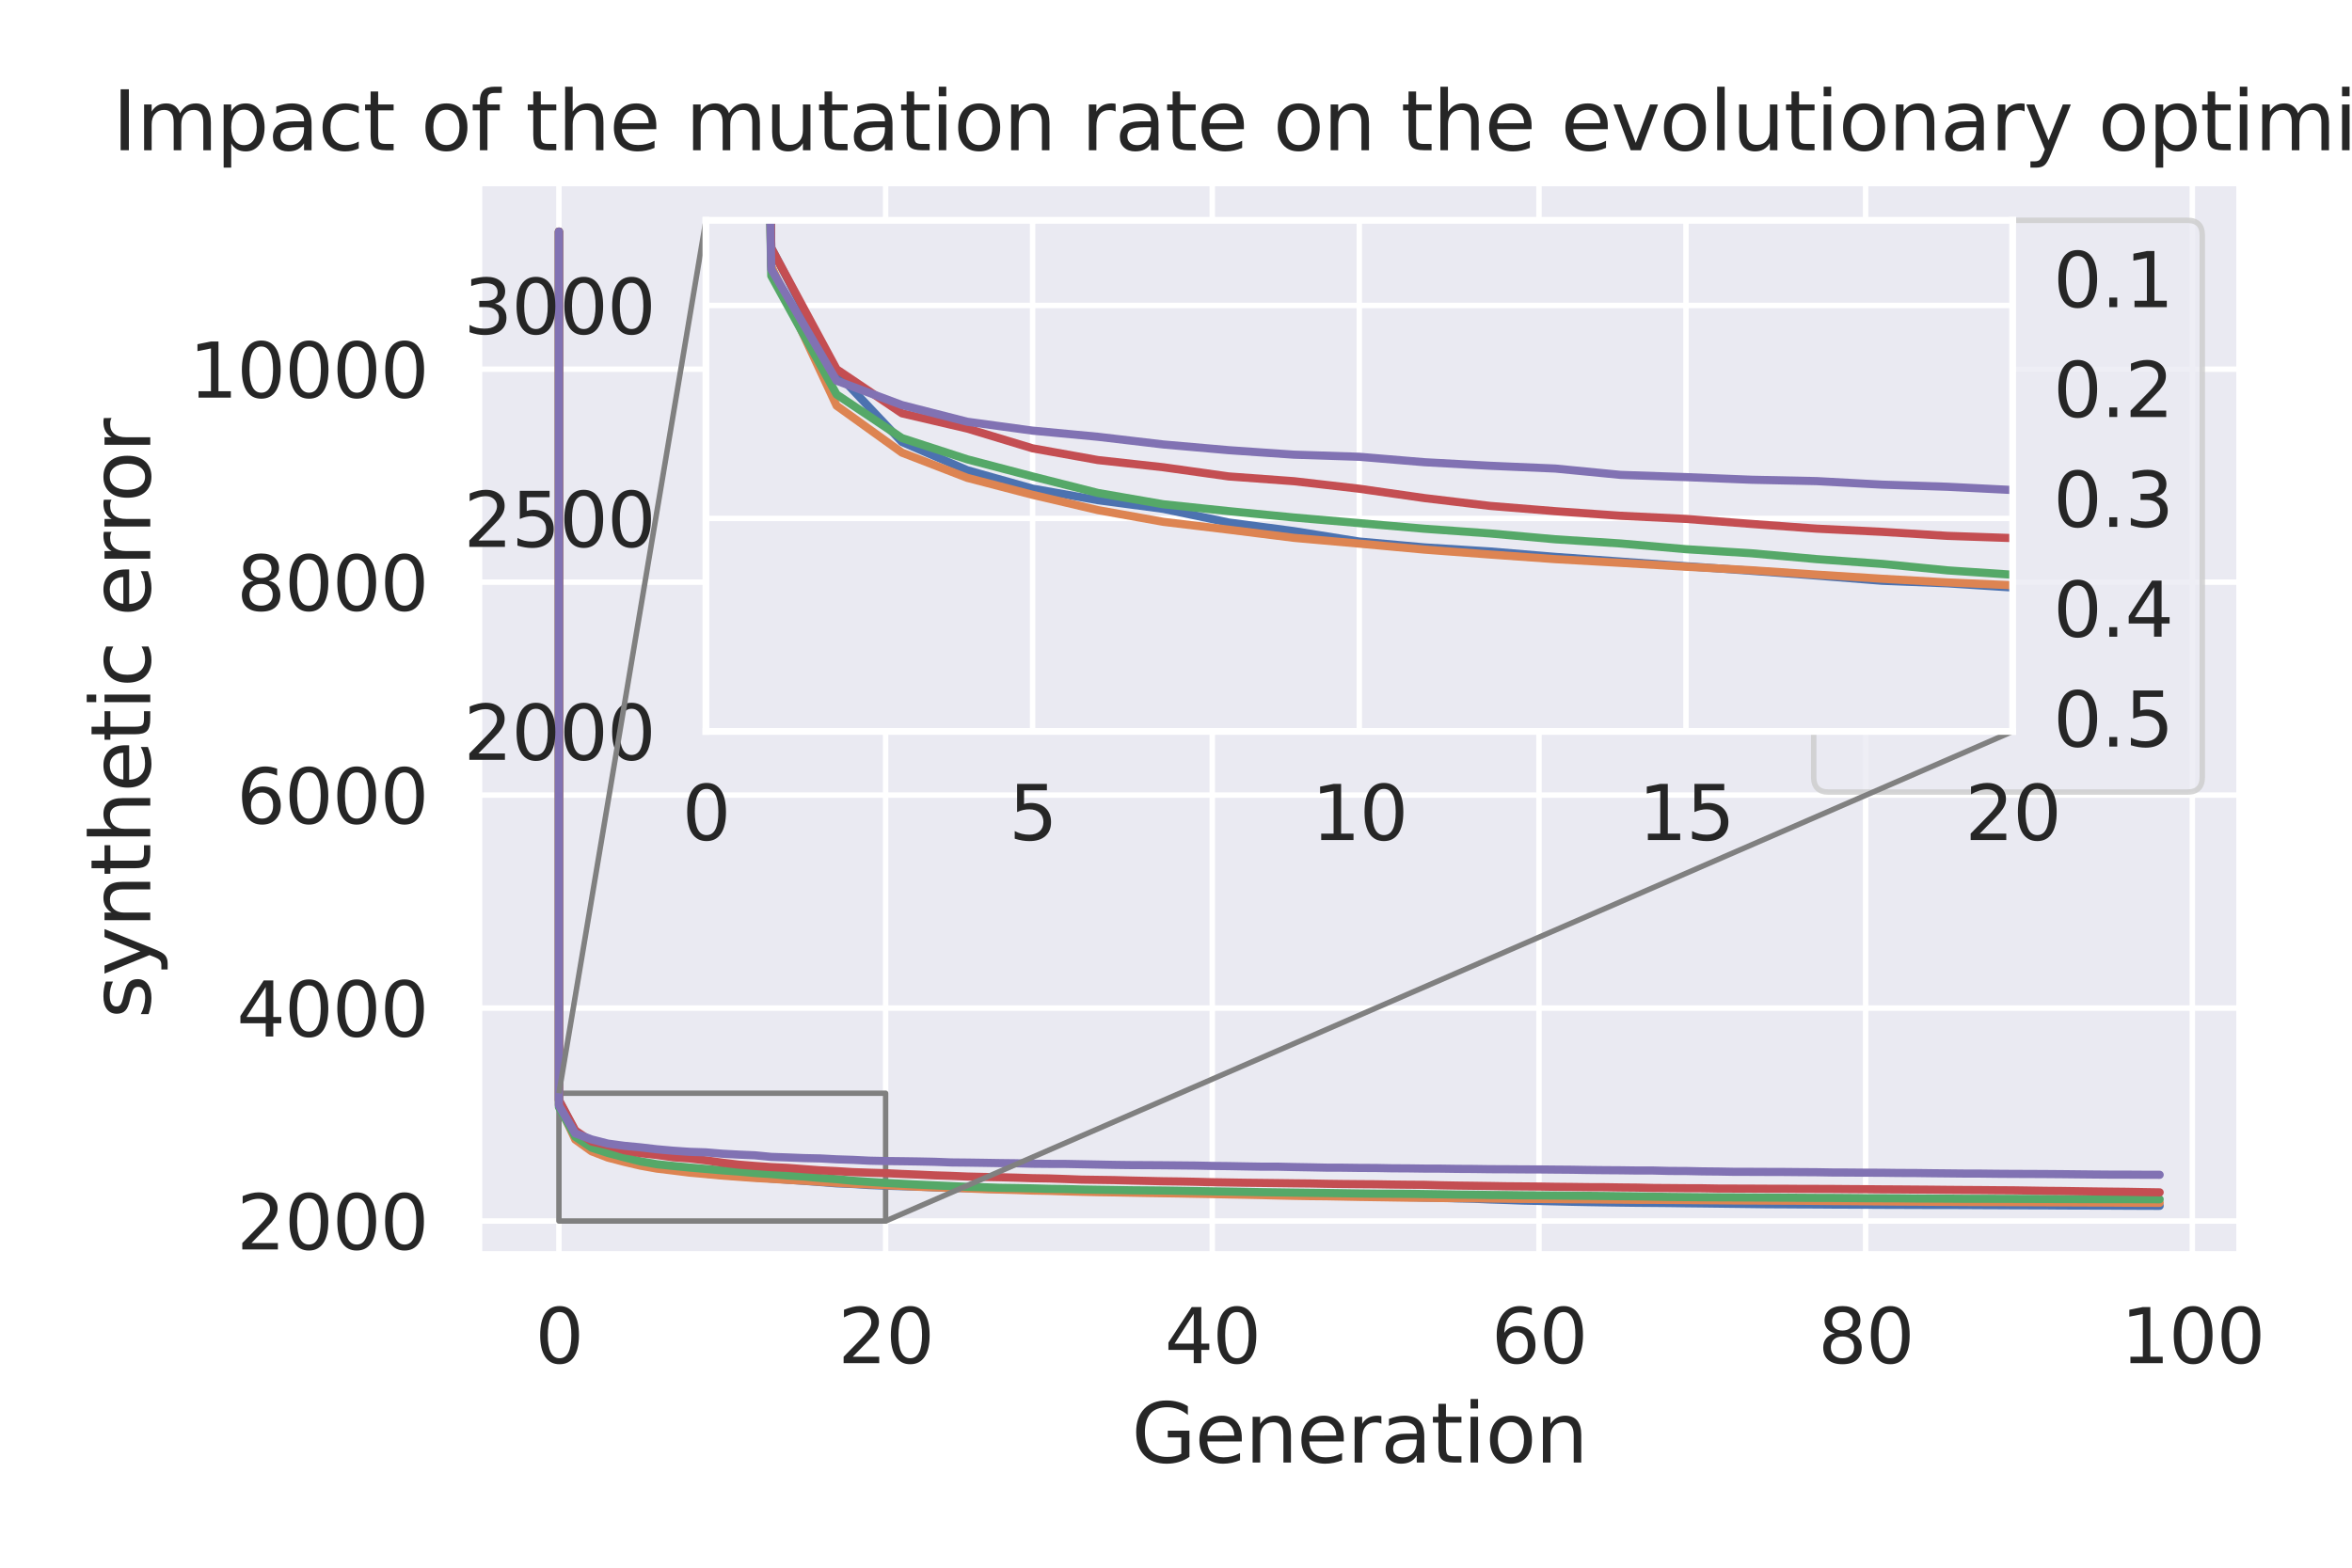 <?xml version="1.0" encoding="utf-8" standalone="no"?>
<!DOCTYPE svg PUBLIC "-//W3C//DTD SVG 1.1//EN"
  "http://www.w3.org/Graphics/SVG/1.1/DTD/svg11.dtd">
<svg xmlns:xlink="http://www.w3.org/1999/xlink" width="432pt" height="288pt" viewBox="0 0 432 288" xmlns="http://www.w3.org/2000/svg" version="1.1">
 <defs>
  <style type="text/css">*{stroke-linejoin: round; stroke-linecap: butt}</style>
 </defs>
 <g id="figure_1">
  <g id="patch_1">
   <path d="M 0 288 
L 432 288 
L 432 0 
L 0 0 
z
" style="fill: #ffffff"/>
  </g>
  <g id="axes_1">
   <g id="patch_2">
    <path d="M 87.959 230.475 
L 411.373 230.475 
L 411.373 33.598 
L 87.959 33.598 
z
" style="fill: #eaeaf2"/>
   </g>
   <g id="matplotlib.axis_1">
    <g id="xtick_1">
     <g id="line2d_1">
      <path d="M 102.66 230.475 
L 102.66 33.598 
" clip-path="url(#p2115d27512)" style="fill: none; stroke: #ffffff; stroke-linecap: round"/>
     </g>
     <g id="text_1">
      <!-- 0 -->
      <g style="fill: #262626" transform="translate(98.286 250.423) scale(0.138 -0.138)">
       <defs>
        <path id="DejaVuSans-30" d="M 2034 4250 
Q 1547 4250 1301 3770 
Q 1056 3291 1056 2328 
Q 1056 1369 1301 889 
Q 1547 409 2034 409 
Q 2525 409 2770 889 
Q 3016 1369 3016 2328 
Q 3016 3291 2770 3770 
Q 2525 4250 2034 4250 
z
M 2034 4750 
Q 2819 4750 3233 4129 
Q 3647 3509 3647 2328 
Q 3647 1150 3233 529 
Q 2819 -91 2034 -91 
Q 1250 -91 836 529 
Q 422 1150 422 2328 
Q 422 3509 836 4129 
Q 1250 4750 2034 4750 
z
" transform="scale(0.016)"/>
       </defs>
       <use xlink:href="#DejaVuSans-30"/>
      </g>
     </g>
    </g>
    <g id="xtick_2">
     <g id="line2d_2">
      <path d="M 162.662 230.475 
L 162.662 33.598 
" clip-path="url(#p2115d27512)" style="fill: none; stroke: #ffffff; stroke-linecap: round"/>
     </g>
     <g id="text_2">
      <!-- 20 -->
      <g style="fill: #262626" transform="translate(153.914 250.423) scale(0.138 -0.138)">
       <defs>
        <path id="DejaVuSans-32" d="M 1228 531 
L 3431 531 
L 3431 0 
L 469 0 
L 469 531 
Q 828 903 1448 1529 
Q 2069 2156 2228 2338 
Q 2531 2678 2651 2914 
Q 2772 3150 2772 3378 
Q 2772 3750 2511 3984 
Q 2250 4219 1831 4219 
Q 1534 4219 1204 4116 
Q 875 4013 500 3803 
L 500 4441 
Q 881 4594 1212 4672 
Q 1544 4750 1819 4750 
Q 2544 4750 2975 4387 
Q 3406 4025 3406 3419 
Q 3406 3131 3298 2873 
Q 3191 2616 2906 2266 
Q 2828 2175 2409 1742 
Q 1991 1309 1228 531 
z
" transform="scale(0.016)"/>
       </defs>
       <use xlink:href="#DejaVuSans-32"/>
       <use xlink:href="#DejaVuSans-30" x="63.623"/>
      </g>
     </g>
    </g>
    <g id="xtick_3">
     <g id="line2d_3">
      <path d="M 222.665 230.475 
L 222.665 33.598 
" clip-path="url(#p2115d27512)" style="fill: none; stroke: #ffffff; stroke-linecap: round"/>
     </g>
     <g id="text_3">
      <!-- 40 -->
      <g style="fill: #262626" transform="translate(213.917 250.423) scale(0.138 -0.138)">
       <defs>
        <path id="DejaVuSans-34" d="M 2419 4116 
L 825 1625 
L 2419 1625 
L 2419 4116 
z
M 2253 4666 
L 3047 4666 
L 3047 1625 
L 3713 1625 
L 3713 1100 
L 3047 1100 
L 3047 0 
L 2419 0 
L 2419 1100 
L 313 1100 
L 313 1709 
L 2253 4666 
z
" transform="scale(0.016)"/>
       </defs>
       <use xlink:href="#DejaVuSans-34"/>
       <use xlink:href="#DejaVuSans-30" x="63.623"/>
      </g>
     </g>
    </g>
    <g id="xtick_4">
     <g id="line2d_4">
      <path d="M 282.667 230.475 
L 282.667 33.598 
" clip-path="url(#p2115d27512)" style="fill: none; stroke: #ffffff; stroke-linecap: round"/>
     </g>
     <g id="text_4">
      <!-- 60 -->
      <g style="fill: #262626" transform="translate(273.919 250.423) scale(0.138 -0.138)">
       <defs>
        <path id="DejaVuSans-36" d="M 2113 2584 
Q 1688 2584 1439 2293 
Q 1191 2003 1191 1497 
Q 1191 994 1439 701 
Q 1688 409 2113 409 
Q 2538 409 2786 701 
Q 3034 994 3034 1497 
Q 3034 2003 2786 2293 
Q 2538 2584 2113 2584 
z
M 3366 4563 
L 3366 3988 
Q 3128 4100 2886 4159 
Q 2644 4219 2406 4219 
Q 1781 4219 1451 3797 
Q 1122 3375 1075 2522 
Q 1259 2794 1537 2939 
Q 1816 3084 2150 3084 
Q 2853 3084 3261 2657 
Q 3669 2231 3669 1497 
Q 3669 778 3244 343 
Q 2819 -91 2113 -91 
Q 1303 -91 875 529 
Q 447 1150 447 2328 
Q 447 3434 972 4092 
Q 1497 4750 2381 4750 
Q 2619 4750 2861 4703 
Q 3103 4656 3366 4563 
z
" transform="scale(0.016)"/>
       </defs>
       <use xlink:href="#DejaVuSans-36"/>
       <use xlink:href="#DejaVuSans-30" x="63.623"/>
      </g>
     </g>
    </g>
    <g id="xtick_5">
     <g id="line2d_5">
      <path d="M 342.67 230.475 
L 342.67 33.598 
" clip-path="url(#p2115d27512)" style="fill: none; stroke: #ffffff; stroke-linecap: round"/>
     </g>
     <g id="text_5">
      <!-- 80 -->
      <g style="fill: #262626" transform="translate(333.922 250.423) scale(0.138 -0.138)">
       <defs>
        <path id="DejaVuSans-38" d="M 2034 2216 
Q 1584 2216 1326 1975 
Q 1069 1734 1069 1313 
Q 1069 891 1326 650 
Q 1584 409 2034 409 
Q 2484 409 2743 651 
Q 3003 894 3003 1313 
Q 3003 1734 2745 1975 
Q 2488 2216 2034 2216 
z
M 1403 2484 
Q 997 2584 770 2862 
Q 544 3141 544 3541 
Q 544 4100 942 4425 
Q 1341 4750 2034 4750 
Q 2731 4750 3128 4425 
Q 3525 4100 3525 3541 
Q 3525 3141 3298 2862 
Q 3072 2584 2669 2484 
Q 3125 2378 3379 2068 
Q 3634 1759 3634 1313 
Q 3634 634 3220 271 
Q 2806 -91 2034 -91 
Q 1263 -91 848 271 
Q 434 634 434 1313 
Q 434 1759 690 2068 
Q 947 2378 1403 2484 
z
M 1172 3481 
Q 1172 3119 1398 2916 
Q 1625 2713 2034 2713 
Q 2441 2713 2670 2916 
Q 2900 3119 2900 3481 
Q 2900 3844 2670 4047 
Q 2441 4250 2034 4250 
Q 1625 4250 1398 4047 
Q 1172 3844 1172 3481 
z
" transform="scale(0.016)"/>
       </defs>
       <use xlink:href="#DejaVuSans-38"/>
       <use xlink:href="#DejaVuSans-30" x="63.623"/>
      </g>
     </g>
    </g>
    <g id="xtick_6">
     <g id="line2d_6">
      <path d="M 402.672 230.475 
L 402.672 33.598 
" clip-path="url(#p2115d27512)" style="fill: none; stroke: #ffffff; stroke-linecap: round"/>
     </g>
     <g id="text_6">
      <!-- 100 -->
      <g style="fill: #262626" transform="translate(389.55 250.423) scale(0.138 -0.138)">
       <defs>
        <path id="DejaVuSans-31" d="M 794 531 
L 1825 531 
L 1825 4091 
L 703 3866 
L 703 4441 
L 1819 4666 
L 2450 4666 
L 2450 531 
L 3481 531 
L 3481 0 
L 794 0 
L 794 531 
z
" transform="scale(0.016)"/>
       </defs>
       <use xlink:href="#DejaVuSans-31"/>
       <use xlink:href="#DejaVuSans-30" x="63.623"/>
       <use xlink:href="#DejaVuSans-30" x="127.246"/>
      </g>
     </g>
    </g>
    <g id="text_7">
     <!-- Generation -->
     <g style="fill: #262626" transform="translate(207.827 268.68) scale(0.15 -0.15)">
      <defs>
       <path id="DejaVuSans-47" d="M 3809 666 
L 3809 1919 
L 2778 1919 
L 2778 2438 
L 4434 2438 
L 4434 434 
Q 4069 175 3628 42 
Q 3188 -91 2688 -91 
Q 1594 -91 976 548 
Q 359 1188 359 2328 
Q 359 3472 976 4111 
Q 1594 4750 2688 4750 
Q 3144 4750 3555 4637 
Q 3966 4525 4313 4306 
L 4313 3634 
Q 3963 3931 3569 4081 
Q 3175 4231 2741 4231 
Q 1884 4231 1454 3753 
Q 1025 3275 1025 2328 
Q 1025 1384 1454 906 
Q 1884 428 2741 428 
Q 3075 428 3337 486 
Q 3600 544 3809 666 
z
" transform="scale(0.016)"/>
       <path id="DejaVuSans-65" d="M 3597 1894 
L 3597 1613 
L 953 1613 
Q 991 1019 1311 708 
Q 1631 397 2203 397 
Q 2534 397 2845 478 
Q 3156 559 3463 722 
L 3463 178 
Q 3153 47 2828 -22 
Q 2503 -91 2169 -91 
Q 1331 -91 842 396 
Q 353 884 353 1716 
Q 353 2575 817 3079 
Q 1281 3584 2069 3584 
Q 2775 3584 3186 3129 
Q 3597 2675 3597 1894 
z
M 3022 2063 
Q 3016 2534 2758 2815 
Q 2500 3097 2075 3097 
Q 1594 3097 1305 2825 
Q 1016 2553 972 2059 
L 3022 2063 
z
" transform="scale(0.016)"/>
       <path id="DejaVuSans-6e" d="M 3513 2113 
L 3513 0 
L 2938 0 
L 2938 2094 
Q 2938 2591 2744 2837 
Q 2550 3084 2163 3084 
Q 1697 3084 1428 2787 
Q 1159 2491 1159 1978 
L 1159 0 
L 581 0 
L 581 3500 
L 1159 3500 
L 1159 2956 
Q 1366 3272 1645 3428 
Q 1925 3584 2291 3584 
Q 2894 3584 3203 3211 
Q 3513 2838 3513 2113 
z
" transform="scale(0.016)"/>
       <path id="DejaVuSans-72" d="M 2631 2963 
Q 2534 3019 2420 3045 
Q 2306 3072 2169 3072 
Q 1681 3072 1420 2755 
Q 1159 2438 1159 1844 
L 1159 0 
L 581 0 
L 581 3500 
L 1159 3500 
L 1159 2956 
Q 1341 3275 1631 3429 
Q 1922 3584 2338 3584 
Q 2397 3584 2469 3576 
Q 2541 3569 2628 3553 
L 2631 2963 
z
" transform="scale(0.016)"/>
       <path id="DejaVuSans-61" d="M 2194 1759 
Q 1497 1759 1228 1600 
Q 959 1441 959 1056 
Q 959 750 1161 570 
Q 1363 391 1709 391 
Q 2188 391 2477 730 
Q 2766 1069 2766 1631 
L 2766 1759 
L 2194 1759 
z
M 3341 1997 
L 3341 0 
L 2766 0 
L 2766 531 
Q 2569 213 2275 61 
Q 1981 -91 1556 -91 
Q 1019 -91 701 211 
Q 384 513 384 1019 
Q 384 1609 779 1909 
Q 1175 2209 1959 2209 
L 2766 2209 
L 2766 2266 
Q 2766 2663 2505 2880 
Q 2244 3097 1772 3097 
Q 1472 3097 1187 3025 
Q 903 2953 641 2809 
L 641 3341 
Q 956 3463 1253 3523 
Q 1550 3584 1831 3584 
Q 2591 3584 2966 3190 
Q 3341 2797 3341 1997 
z
" transform="scale(0.016)"/>
       <path id="DejaVuSans-74" d="M 1172 4494 
L 1172 3500 
L 2356 3500 
L 2356 3053 
L 1172 3053 
L 1172 1153 
Q 1172 725 1289 603 
Q 1406 481 1766 481 
L 2356 481 
L 2356 0 
L 1766 0 
Q 1100 0 847 248 
Q 594 497 594 1153 
L 594 3053 
L 172 3053 
L 172 3500 
L 594 3500 
L 594 4494 
L 1172 4494 
z
" transform="scale(0.016)"/>
       <path id="DejaVuSans-69" d="M 603 3500 
L 1178 3500 
L 1178 0 
L 603 0 
L 603 3500 
z
M 603 4863 
L 1178 4863 
L 1178 4134 
L 603 4134 
L 603 4863 
z
" transform="scale(0.016)"/>
       <path id="DejaVuSans-6f" d="M 1959 3097 
Q 1497 3097 1228 2736 
Q 959 2375 959 1747 
Q 959 1119 1226 758 
Q 1494 397 1959 397 
Q 2419 397 2687 759 
Q 2956 1122 2956 1747 
Q 2956 2369 2687 2733 
Q 2419 3097 1959 3097 
z
M 1959 3584 
Q 2709 3584 3137 3096 
Q 3566 2609 3566 1747 
Q 3566 888 3137 398 
Q 2709 -91 1959 -91 
Q 1206 -91 779 398 
Q 353 888 353 1747 
Q 353 2609 779 3096 
Q 1206 3584 1959 3584 
z
" transform="scale(0.016)"/>
      </defs>
      <use xlink:href="#DejaVuSans-47"/>
      <use xlink:href="#DejaVuSans-65" x="77.49"/>
      <use xlink:href="#DejaVuSans-6e" x="139.014"/>
      <use xlink:href="#DejaVuSans-65" x="202.393"/>
      <use xlink:href="#DejaVuSans-72" x="263.916"/>
      <use xlink:href="#DejaVuSans-61" x="305.029"/>
      <use xlink:href="#DejaVuSans-74" x="366.309"/>
      <use xlink:href="#DejaVuSans-69" x="405.518"/>
      <use xlink:href="#DejaVuSans-6f" x="433.301"/>
      <use xlink:href="#DejaVuSans-6e" x="494.482"/>
     </g>
    </g>
   </g>
   <g id="matplotlib.axis_2">
    <g id="ytick_1">
     <g id="line2d_7">
      <path d="M 87.959 224.313 
L 411.373 224.313 
" clip-path="url(#p2115d27512)" style="fill: none; stroke: #ffffff; stroke-linecap: round"/>
     </g>
     <g id="text_8">
      <!-- 2000 -->
      <g style="fill: #262626" transform="translate(43.466 229.537) scale(0.138 -0.138)">
       <use xlink:href="#DejaVuSans-32"/>
       <use xlink:href="#DejaVuSans-30" x="63.623"/>
       <use xlink:href="#DejaVuSans-30" x="127.246"/>
       <use xlink:href="#DejaVuSans-30" x="190.869"/>
      </g>
     </g>
    </g>
    <g id="ytick_2">
     <g id="line2d_8">
      <path d="M 87.959 185.19 
L 411.373 185.19 
" clip-path="url(#p2115d27512)" style="fill: none; stroke: #ffffff; stroke-linecap: round"/>
     </g>
     <g id="text_9">
      <!-- 4000 -->
      <g style="fill: #262626" transform="translate(43.466 190.414) scale(0.138 -0.138)">
       <use xlink:href="#DejaVuSans-34"/>
       <use xlink:href="#DejaVuSans-30" x="63.623"/>
       <use xlink:href="#DejaVuSans-30" x="127.246"/>
       <use xlink:href="#DejaVuSans-30" x="190.869"/>
      </g>
     </g>
    </g>
    <g id="ytick_3">
     <g id="line2d_9">
      <path d="M 87.959 146.067 
L 411.373 146.067 
" clip-path="url(#p2115d27512)" style="fill: none; stroke: #ffffff; stroke-linecap: round"/>
     </g>
     <g id="text_10">
      <!-- 6000 -->
      <g style="fill: #262626" transform="translate(43.466 151.291) scale(0.138 -0.138)">
       <use xlink:href="#DejaVuSans-36"/>
       <use xlink:href="#DejaVuSans-30" x="63.623"/>
       <use xlink:href="#DejaVuSans-30" x="127.246"/>
       <use xlink:href="#DejaVuSans-30" x="190.869"/>
      </g>
     </g>
    </g>
    <g id="ytick_4">
     <g id="line2d_10">
      <path d="M 87.959 106.943 
L 411.373 106.943 
" clip-path="url(#p2115d27512)" style="fill: none; stroke: #ffffff; stroke-linecap: round"/>
     </g>
     <g id="text_11">
      <!-- 8000 -->
      <g style="fill: #262626" transform="translate(43.466 112.167) scale(0.138 -0.138)">
       <use xlink:href="#DejaVuSans-38"/>
       <use xlink:href="#DejaVuSans-30" x="63.623"/>
       <use xlink:href="#DejaVuSans-30" x="127.246"/>
       <use xlink:href="#DejaVuSans-30" x="190.869"/>
      </g>
     </g>
    </g>
    <g id="ytick_5">
     <g id="line2d_11">
      <path d="M 87.959 67.82 
L 411.373 67.82 
" clip-path="url(#p2115d27512)" style="fill: none; stroke: #ffffff; stroke-linecap: round"/>
     </g>
     <g id="text_12">
      <!-- 10000 -->
      <g style="fill: #262626" transform="translate(34.717 73.044) scale(0.138 -0.138)">
       <use xlink:href="#DejaVuSans-31"/>
       <use xlink:href="#DejaVuSans-30" x="63.623"/>
       <use xlink:href="#DejaVuSans-30" x="127.246"/>
       <use xlink:href="#DejaVuSans-30" x="190.869"/>
       <use xlink:href="#DejaVuSans-30" x="254.492"/>
      </g>
     </g>
    </g>
    <g id="text_13">
     <!-- synthetic error -->
     <g style="fill: #262626" transform="translate(27.598 187.129) rotate(-90) scale(0.15 -0.15)">
      <defs>
       <path id="DejaVuSans-73" d="M 2834 3397 
L 2834 2853 
Q 2591 2978 2328 3040 
Q 2066 3103 1784 3103 
Q 1356 3103 1142 2972 
Q 928 2841 928 2578 
Q 928 2378 1081 2264 
Q 1234 2150 1697 2047 
L 1894 2003 
Q 2506 1872 2764 1633 
Q 3022 1394 3022 966 
Q 3022 478 2636 193 
Q 2250 -91 1575 -91 
Q 1294 -91 989 -36 
Q 684 19 347 128 
L 347 722 
Q 666 556 975 473 
Q 1284 391 1588 391 
Q 1994 391 2212 530 
Q 2431 669 2431 922 
Q 2431 1156 2273 1281 
Q 2116 1406 1581 1522 
L 1381 1569 
Q 847 1681 609 1914 
Q 372 2147 372 2553 
Q 372 3047 722 3315 
Q 1072 3584 1716 3584 
Q 2034 3584 2315 3537 
Q 2597 3491 2834 3397 
z
" transform="scale(0.016)"/>
       <path id="DejaVuSans-79" d="M 2059 -325 
Q 1816 -950 1584 -1140 
Q 1353 -1331 966 -1331 
L 506 -1331 
L 506 -850 
L 844 -850 
Q 1081 -850 1212 -737 
Q 1344 -625 1503 -206 
L 1606 56 
L 191 3500 
L 800 3500 
L 1894 763 
L 2988 3500 
L 3597 3500 
L 2059 -325 
z
" transform="scale(0.016)"/>
       <path id="DejaVuSans-68" d="M 3513 2113 
L 3513 0 
L 2938 0 
L 2938 2094 
Q 2938 2591 2744 2837 
Q 2550 3084 2163 3084 
Q 1697 3084 1428 2787 
Q 1159 2491 1159 1978 
L 1159 0 
L 581 0 
L 581 4863 
L 1159 4863 
L 1159 2956 
Q 1366 3272 1645 3428 
Q 1925 3584 2291 3584 
Q 2894 3584 3203 3211 
Q 3513 2838 3513 2113 
z
" transform="scale(0.016)"/>
       <path id="DejaVuSans-63" d="M 3122 3366 
L 3122 2828 
Q 2878 2963 2633 3030 
Q 2388 3097 2138 3097 
Q 1578 3097 1268 2742 
Q 959 2388 959 1747 
Q 959 1106 1268 751 
Q 1578 397 2138 397 
Q 2388 397 2633 464 
Q 2878 531 3122 666 
L 3122 134 
Q 2881 22 2623 -34 
Q 2366 -91 2075 -91 
Q 1284 -91 818 406 
Q 353 903 353 1747 
Q 353 2603 823 3093 
Q 1294 3584 2113 3584 
Q 2378 3584 2631 3529 
Q 2884 3475 3122 3366 
z
" transform="scale(0.016)"/>
       <path id="DejaVuSans-20" transform="scale(0.016)"/>
      </defs>
      <use xlink:href="#DejaVuSans-73"/>
      <use xlink:href="#DejaVuSans-79" x="52.1"/>
      <use xlink:href="#DejaVuSans-6e" x="111.279"/>
      <use xlink:href="#DejaVuSans-74" x="174.658"/>
      <use xlink:href="#DejaVuSans-68" x="213.867"/>
      <use xlink:href="#DejaVuSans-65" x="277.246"/>
      <use xlink:href="#DejaVuSans-74" x="338.77"/>
      <use xlink:href="#DejaVuSans-69" x="377.979"/>
      <use xlink:href="#DejaVuSans-63" x="405.762"/>
      <use xlink:href="#DejaVuSans-20" x="460.742"/>
      <use xlink:href="#DejaVuSans-65" x="492.529"/>
      <use xlink:href="#DejaVuSans-72" x="554.053"/>
      <use xlink:href="#DejaVuSans-72" x="593.416"/>
      <use xlink:href="#DejaVuSans-6f" x="632.279"/>
      <use xlink:href="#DejaVuSans-72" x="693.461"/>
     </g>
    </g>
   </g>
   <g id="patch_3">
    <path d="M 102.66 224.313 
L 162.662 224.313 
L 162.662 200.839 
L 102.66 200.839 
L 102.66 224.313 
z
" clip-path="url(#p2115d27512)" style="fill: none; stroke: #808080; stroke-linejoin: miter"/>
   </g>
   <g id="line2d_12">
    <path d="M 102.66 42.547 
L 102.66 202.106 
L 105.66 207.84 
L 108.66 211.019 
L 111.66 212.319 
L 114.66 213.163 
L 117.661 213.695 
L 120.661 214.092 
L 123.661 214.718 
L 126.661 215.115 
L 129.661 215.593 
L 132.661 215.862 
L 135.661 216.049 
L 138.661 216.298 
L 141.662 216.512 
L 144.662 216.725 
L 147.662 216.936 
L 150.662 217.156 
L 153.662 217.393 
L 156.662 217.512 
L 159.662 217.704 
L 162.662 217.82 
L 165.663 217.915 
L 168.663 217.992 
L 171.663 218.118 
L 174.663 218.187 
L 177.663 218.272 
L 180.663 218.367 
L 183.663 218.452 
L 186.663 218.496 
L 189.664 218.57 
L 192.664 218.651 
L 195.664 218.716 
L 198.664 218.783 
L 201.664 218.834 
L 204.664 218.908 
L 207.664 218.977 
L 210.664 219.031 
L 213.665 219.088 
L 216.665 219.138 
L 219.665 219.19 
L 222.665 219.23 
L 225.665 219.304 
L 228.665 219.346 
L 231.665 219.385 
L 234.665 219.433 
L 237.666 219.498 
L 240.666 219.56 
L 243.666 219.606 
L 246.666 219.652 
L 249.666 219.735 
L 252.666 219.778 
L 255.666 219.849 
L 258.666 219.915 
L 261.667 219.996 
L 264.667 220.051 
L 267.667 220.15 
L 270.667 220.22 
L 273.667 220.353 
L 276.667 220.448 
L 279.667 220.561 
L 282.667 220.627 
L 285.668 220.702 
L 288.668 220.776 
L 291.668 220.835 
L 294.668 220.883 
L 297.668 220.926 
L 300.668 220.963 
L 303.668 220.985 
L 306.668 221.011 
L 309.669 221.053 
L 312.669 221.083 
L 315.669 221.119 
L 318.669 221.154 
L 321.669 221.191 
L 324.669 221.229 
L 327.669 221.243 
L 330.669 221.262 
L 333.67 221.272 
L 336.67 221.294 
L 339.67 221.305 
L 342.67 221.32 
L 345.67 221.337 
L 348.67 221.344 
L 351.67 221.36 
L 354.67 221.363 
L 357.671 221.369 
L 360.671 221.375 
L 363.671 221.394 
L 366.671 221.406 
L 369.671 221.422 
L 372.671 221.431 
L 375.671 221.438 
L 378.671 221.462 
L 381.672 221.471 
L 384.672 221.479 
L 387.672 221.488 
L 390.672 221.503 
L 393.672 221.517 
L 396.672 221.526 
" clip-path="url(#p2115d27512)" style="fill: none; stroke: #4c72b0; stroke-width: 1.5; stroke-linecap: round"/>
   </g>
   <g id="line2d_13">
    <path d="M 102.66 42.547 
L 102.66 202.945 
L 105.66 209.355 
L 108.66 211.51 
L 111.66 212.668 
L 114.66 213.448 
L 117.661 214.15 
L 120.661 214.688 
L 123.661 215.048 
L 126.661 215.424 
L 129.661 215.689 
L 132.661 215.965 
L 135.661 216.189 
L 138.661 216.402 
L 141.662 216.572 
L 144.662 216.751 
L 147.662 216.91 
L 150.662 217.112 
L 153.662 217.301 
L 156.662 217.47 
L 159.662 217.601 
L 162.662 217.734 
L 165.663 217.867 
L 168.663 218.018 
L 171.663 218.131 
L 174.663 218.21 
L 177.663 218.327 
L 180.663 218.449 
L 183.663 218.535 
L 186.663 218.615 
L 189.664 218.719 
L 192.664 218.77 
L 195.664 218.868 
L 198.664 218.942 
L 201.664 219.01 
L 204.664 219.054 
L 207.664 219.109 
L 210.664 219.166 
L 213.665 219.209 
L 216.665 219.254 
L 219.665 219.311 
L 222.665 219.363 
L 225.665 219.428 
L 228.665 219.483 
L 231.665 219.548 
L 234.665 219.625 
L 237.666 219.69 
L 240.666 219.741 
L 243.666 219.767 
L 246.666 219.823 
L 249.666 219.886 
L 252.666 219.93 
L 255.666 219.977 
L 258.666 220.026 
L 261.667 220.045 
L 264.667 220.09 
L 267.667 220.11 
L 270.667 220.128 
L 273.667 220.181 
L 276.667 220.219 
L 279.667 220.253 
L 282.667 220.261 
L 285.668 220.287 
L 288.668 220.316 
L 291.668 220.331 
L 294.668 220.366 
L 297.668 220.39 
L 300.668 220.419 
L 303.668 220.425 
L 306.668 220.445 
L 309.669 220.465 
L 312.669 220.49 
L 315.669 220.509 
L 318.669 220.536 
L 321.669 220.55 
L 324.669 220.563 
L 327.669 220.581 
L 330.669 220.593 
L 333.67 220.619 
L 336.67 220.648 
L 339.67 220.666 
L 342.67 220.694 
L 345.67 220.718 
L 348.67 220.744 
L 351.67 220.757 
L 354.67 220.784 
L 357.671 220.79 
L 360.671 220.816 
L 363.671 220.831 
L 366.671 220.835 
L 369.671 220.849 
L 372.671 220.862 
L 375.671 220.877 
L 378.671 220.891 
L 381.672 220.906 
L 384.672 220.917 
L 387.672 220.93 
L 390.672 220.953 
L 393.672 220.966 
L 396.672 220.972 
" clip-path="url(#p2115d27512)" style="fill: none; stroke: #dd8452; stroke-width: 1.5; stroke-linecap: round"/>
   </g>
   <g id="line2d_14">
    <path d="M 102.66 42.547 
L 102.66 203.39 
L 105.66 208.837 
L 108.66 210.842 
L 111.66 211.817 
L 114.66 212.604 
L 117.661 213.362 
L 120.661 213.881 
L 123.661 214.196 
L 126.661 214.489 
L 129.661 214.747 
L 132.661 215.006 
L 135.661 215.221 
L 138.661 215.49 
L 141.662 215.682 
L 144.662 215.945 
L 147.662 216.132 
L 150.662 216.4 
L 153.662 216.619 
L 156.662 216.916 
L 159.662 217.117 
L 162.662 217.308 
L 165.663 217.47 
L 168.663 217.627 
L 171.663 217.763 
L 174.663 217.902 
L 177.663 218.033 
L 180.663 218.11 
L 183.663 218.214 
L 186.663 218.255 
L 189.664 218.316 
L 192.664 218.398 
L 195.664 218.436 
L 198.664 218.522 
L 201.664 218.569 
L 204.664 218.611 
L 207.664 218.665 
L 210.664 218.689 
L 213.665 218.717 
L 216.665 218.766 
L 219.665 218.813 
L 222.665 218.863 
L 225.665 218.907 
L 228.665 218.957 
L 231.665 219.012 
L 234.665 219.051 
L 237.666 219.094 
L 240.666 219.131 
L 243.666 219.166 
L 246.666 219.211 
L 249.666 219.256 
L 252.666 219.29 
L 255.666 219.3 
L 258.666 219.317 
L 261.667 219.36 
L 264.667 219.407 
L 267.667 219.459 
L 270.667 219.482 
L 273.667 219.531 
L 276.667 219.552 
L 279.667 219.589 
L 282.667 219.605 
L 285.668 219.633 
L 288.668 219.66 
L 291.668 219.687 
L 294.668 219.715 
L 297.668 219.753 
L 300.668 219.784 
L 303.668 219.834 
L 306.668 219.887 
L 309.669 219.915 
L 312.669 219.941 
L 315.669 219.957 
L 318.669 219.97 
L 321.669 219.988 
L 324.669 220.002 
L 327.669 220.019 
L 330.669 220.044 
L 333.67 220.063 
L 336.67 220.071 
L 339.67 220.093 
L 342.67 220.119 
L 345.67 220.128 
L 348.67 220.138 
L 351.67 220.174 
L 354.67 220.188 
L 357.671 220.201 
L 360.671 220.226 
L 363.671 220.228 
L 366.671 220.235 
L 369.671 220.244 
L 372.671 220.252 
L 375.671 220.262 
L 378.671 220.272 
L 381.672 220.279 
L 384.672 220.289 
L 387.672 220.297 
L 390.672 220.299 
L 393.672 220.306 
L 396.672 220.315 
" clip-path="url(#p2115d27512)" style="fill: none; stroke: #55a868; stroke-width: 1.5; stroke-linecap: round"/>
   </g>
   <g id="line2d_15">
    <path d="M 102.66 42.547 
L 102.66 202.115 
L 105.66 207.679 
L 108.66 209.704 
L 111.66 210.404 
L 114.66 211.312 
L 117.661 211.851 
L 120.661 212.181 
L 123.661 212.602 
L 126.661 212.822 
L 129.661 213.168 
L 132.661 213.598 
L 135.661 213.956 
L 138.661 214.199 
L 141.662 214.41 
L 144.662 214.554 
L 147.662 214.784 
L 150.662 215.002 
L 153.662 215.147 
L 156.662 215.332 
L 159.662 215.434 
L 162.662 215.523 
L 165.663 215.669 
L 168.663 215.786 
L 171.663 215.925 
L 174.663 216.018 
L 177.663 216.143 
L 180.663 216.217 
L 183.663 216.271 
L 186.663 216.348 
L 189.664 216.447 
L 192.664 216.494 
L 195.664 216.595 
L 198.664 216.712 
L 201.664 216.754 
L 204.664 216.797 
L 207.664 216.878 
L 210.664 216.944 
L 213.665 217.011 
L 216.665 217.048 
L 219.665 217.108 
L 222.665 217.189 
L 225.665 217.235 
L 228.665 217.283 
L 231.665 217.316 
L 234.665 217.352 
L 237.666 217.39 
L 240.666 217.42 
L 243.666 217.478 
L 246.666 217.517 
L 249.666 217.544 
L 252.666 217.564 
L 255.666 217.613 
L 258.666 217.646 
L 261.667 217.665 
L 264.667 217.748 
L 267.667 217.802 
L 270.667 217.839 
L 273.667 217.881 
L 276.667 217.931 
L 279.667 217.954 
L 282.667 217.98 
L 285.668 218.027 
L 288.668 218.055 
L 291.668 218.091 
L 294.668 218.102 
L 297.668 218.146 
L 300.668 218.173 
L 303.668 218.243 
L 306.668 218.264 
L 309.669 218.288 
L 312.669 218.298 
L 315.669 218.349 
L 318.669 218.356 
L 321.669 218.365 
L 324.669 218.381 
L 327.669 218.385 
L 330.669 218.408 
L 333.67 218.413 
L 336.67 218.423 
L 339.67 218.449 
L 342.67 218.467 
L 345.67 218.497 
L 348.67 218.512 
L 351.67 218.536 
L 354.67 218.557 
L 357.671 218.589 
L 360.671 218.612 
L 363.671 218.63 
L 366.671 218.657 
L 369.671 218.674 
L 372.671 218.718 
L 375.671 218.768 
L 378.671 218.794 
L 381.672 218.838 
L 384.672 218.88 
L 387.672 218.917 
L 390.672 218.948 
L 393.672 219.004 
L 396.672 219.05 
" clip-path="url(#p2115d27512)" style="fill: none; stroke: #c44e52; stroke-width: 1.5; stroke-linecap: round"/>
   </g>
   <g id="line2d_16">
    <path d="M 102.66 42.547 
L 102.66 203.083 
L 105.66 208.206 
L 108.66 209.324 
L 111.66 210.091 
L 114.66 210.499 
L 117.661 210.781 
L 120.661 211.134 
L 123.661 211.397 
L 126.661 211.603 
L 129.661 211.7 
L 132.661 211.95 
L 135.661 212.113 
L 138.661 212.24 
L 141.662 212.532 
L 144.662 212.634 
L 147.662 212.754 
L 150.662 212.817 
L 153.662 212.979 
L 156.662 213.077 
L 159.662 213.227 
L 162.662 213.293 
L 165.663 213.327 
L 168.663 213.371 
L 171.663 213.433 
L 174.663 213.55 
L 177.663 213.579 
L 180.663 213.621 
L 183.663 213.671 
L 186.663 213.706 
L 189.664 213.791 
L 192.664 213.817 
L 195.664 213.826 
L 198.664 213.884 
L 201.664 213.941 
L 204.664 213.999 
L 207.664 214.038 
L 210.664 214.052 
L 213.665 214.072 
L 216.665 214.102 
L 219.665 214.13 
L 222.665 214.192 
L 225.665 214.224 
L 228.665 214.279 
L 231.665 214.329 
L 234.665 214.33 
L 237.666 214.398 
L 240.666 214.449 
L 243.666 214.51 
L 246.666 214.519 
L 249.666 214.559 
L 252.666 214.571 
L 255.666 214.628 
L 258.666 214.643 
L 261.667 214.683 
L 264.667 214.692 
L 267.667 214.735 
L 270.667 214.752 
L 273.667 214.794 
L 276.667 214.804 
L 279.667 214.828 
L 282.667 214.837 
L 285.668 214.867 
L 288.668 214.89 
L 291.668 214.941 
L 294.668 214.974 
L 297.668 214.993 
L 300.668 215.034 
L 303.668 215.037 
L 306.668 215.115 
L 309.669 215.126 
L 312.669 215.193 
L 315.669 215.221 
L 318.669 215.277 
L 321.669 215.279 
L 324.669 215.293 
L 327.669 215.302 
L 330.669 215.329 
L 333.67 215.348 
L 336.67 215.399 
L 339.67 215.409 
L 342.67 215.436 
L 345.67 215.445 
L 348.67 215.484 
L 351.67 215.494 
L 354.67 215.532 
L 357.671 215.562 
L 360.671 215.593 
L 363.671 215.6 
L 366.671 215.634 
L 369.671 215.655 
L 372.671 215.665 
L 375.671 215.68 
L 378.671 215.704 
L 381.672 215.736 
L 384.672 215.767 
L 387.672 215.791 
L 390.672 215.794 
L 393.672 215.813 
L 396.672 215.821 
" clip-path="url(#p2115d27512)" style="fill: none; stroke: #8172b3; stroke-width: 1.5; stroke-linecap: round"/>
   </g>
   <g id="patch_4">
    <path d="M 87.959 230.475 
L 87.959 33.598 
" style="fill: none; stroke: #ffffff; stroke-width: 1.25; stroke-linejoin: miter; stroke-linecap: square"/>
   </g>
   <g id="patch_5">
    <path d="M 411.373 230.475 
L 411.373 33.598 
" style="fill: none; stroke: #ffffff; stroke-width: 1.25; stroke-linejoin: miter; stroke-linecap: square"/>
   </g>
   <g id="patch_6">
    <path d="M 87.959 230.475 
L 411.373 230.475 
" style="fill: none; stroke: #ffffff; stroke-width: 1.25; stroke-linejoin: miter; stroke-linecap: square"/>
   </g>
   <g id="patch_7">
    <path d="M 87.959 33.598 
L 411.373 33.598 
" style="fill: none; stroke: #ffffff; stroke-width: 1.25; stroke-linejoin: miter; stroke-linecap: square"/>
   </g>
   <g id="text_14">
    <!-- Impact of the mutation rate on the evolutionary optimization -->
    <g style="fill: #262626" transform="translate(20.649 27.598) scale(0.15 -0.15)">
     <defs>
      <path id="DejaVuSans-49" d="M 628 4666 
L 1259 4666 
L 1259 0 
L 628 0 
L 628 4666 
z
" transform="scale(0.016)"/>
      <path id="DejaVuSans-6d" d="M 3328 2828 
Q 3544 3216 3844 3400 
Q 4144 3584 4550 3584 
Q 5097 3584 5394 3201 
Q 5691 2819 5691 2113 
L 5691 0 
L 5113 0 
L 5113 2094 
Q 5113 2597 4934 2840 
Q 4756 3084 4391 3084 
Q 3944 3084 3684 2787 
Q 3425 2491 3425 1978 
L 3425 0 
L 2847 0 
L 2847 2094 
Q 2847 2600 2669 2842 
Q 2491 3084 2119 3084 
Q 1678 3084 1418 2786 
Q 1159 2488 1159 1978 
L 1159 0 
L 581 0 
L 581 3500 
L 1159 3500 
L 1159 2956 
Q 1356 3278 1631 3431 
Q 1906 3584 2284 3584 
Q 2666 3584 2933 3390 
Q 3200 3197 3328 2828 
z
" transform="scale(0.016)"/>
      <path id="DejaVuSans-70" d="M 1159 525 
L 1159 -1331 
L 581 -1331 
L 581 3500 
L 1159 3500 
L 1159 2969 
Q 1341 3281 1617 3432 
Q 1894 3584 2278 3584 
Q 2916 3584 3314 3078 
Q 3713 2572 3713 1747 
Q 3713 922 3314 415 
Q 2916 -91 2278 -91 
Q 1894 -91 1617 61 
Q 1341 213 1159 525 
z
M 3116 1747 
Q 3116 2381 2855 2742 
Q 2594 3103 2138 3103 
Q 1681 3103 1420 2742 
Q 1159 2381 1159 1747 
Q 1159 1113 1420 752 
Q 1681 391 2138 391 
Q 2594 391 2855 752 
Q 3116 1113 3116 1747 
z
" transform="scale(0.016)"/>
      <path id="DejaVuSans-66" d="M 2375 4863 
L 2375 4384 
L 1825 4384 
Q 1516 4384 1395 4259 
Q 1275 4134 1275 3809 
L 1275 3500 
L 2222 3500 
L 2222 3053 
L 1275 3053 
L 1275 0 
L 697 0 
L 697 3053 
L 147 3053 
L 147 3500 
L 697 3500 
L 697 3744 
Q 697 4328 969 4595 
Q 1241 4863 1831 4863 
L 2375 4863 
z
" transform="scale(0.016)"/>
      <path id="DejaVuSans-75" d="M 544 1381 
L 544 3500 
L 1119 3500 
L 1119 1403 
Q 1119 906 1312 657 
Q 1506 409 1894 409 
Q 2359 409 2629 706 
Q 2900 1003 2900 1516 
L 2900 3500 
L 3475 3500 
L 3475 0 
L 2900 0 
L 2900 538 
Q 2691 219 2414 64 
Q 2138 -91 1772 -91 
Q 1169 -91 856 284 
Q 544 659 544 1381 
z
M 1991 3584 
L 1991 3584 
z
" transform="scale(0.016)"/>
      <path id="DejaVuSans-76" d="M 191 3500 
L 800 3500 
L 1894 563 
L 2988 3500 
L 3597 3500 
L 2284 0 
L 1503 0 
L 191 3500 
z
" transform="scale(0.016)"/>
      <path id="DejaVuSans-6c" d="M 603 4863 
L 1178 4863 
L 1178 0 
L 603 0 
L 603 4863 
z
" transform="scale(0.016)"/>
      <path id="DejaVuSans-7a" d="M 353 3500 
L 3084 3500 
L 3084 2975 
L 922 459 
L 3084 459 
L 3084 0 
L 275 0 
L 275 525 
L 2438 3041 
L 353 3041 
L 353 3500 
z
" transform="scale(0.016)"/>
     </defs>
     <use xlink:href="#DejaVuSans-49"/>
     <use xlink:href="#DejaVuSans-6d" x="29.492"/>
     <use xlink:href="#DejaVuSans-70" x="126.904"/>
     <use xlink:href="#DejaVuSans-61" x="190.381"/>
     <use xlink:href="#DejaVuSans-63" x="251.66"/>
     <use xlink:href="#DejaVuSans-74" x="306.641"/>
     <use xlink:href="#DejaVuSans-20" x="345.85"/>
     <use xlink:href="#DejaVuSans-6f" x="377.637"/>
     <use xlink:href="#DejaVuSans-66" x="438.818"/>
     <use xlink:href="#DejaVuSans-20" x="474.023"/>
     <use xlink:href="#DejaVuSans-74" x="505.811"/>
     <use xlink:href="#DejaVuSans-68" x="545.02"/>
     <use xlink:href="#DejaVuSans-65" x="608.398"/>
     <use xlink:href="#DejaVuSans-20" x="669.922"/>
     <use xlink:href="#DejaVuSans-6d" x="701.709"/>
     <use xlink:href="#DejaVuSans-75" x="799.121"/>
     <use xlink:href="#DejaVuSans-74" x="862.5"/>
     <use xlink:href="#DejaVuSans-61" x="901.709"/>
     <use xlink:href="#DejaVuSans-74" x="962.988"/>
     <use xlink:href="#DejaVuSans-69" x="1002.197"/>
     <use xlink:href="#DejaVuSans-6f" x="1029.98"/>
     <use xlink:href="#DejaVuSans-6e" x="1091.162"/>
     <use xlink:href="#DejaVuSans-20" x="1154.541"/>
     <use xlink:href="#DejaVuSans-72" x="1186.328"/>
     <use xlink:href="#DejaVuSans-61" x="1227.441"/>
     <use xlink:href="#DejaVuSans-74" x="1288.721"/>
     <use xlink:href="#DejaVuSans-65" x="1327.93"/>
     <use xlink:href="#DejaVuSans-20" x="1389.453"/>
     <use xlink:href="#DejaVuSans-6f" x="1421.24"/>
     <use xlink:href="#DejaVuSans-6e" x="1482.422"/>
     <use xlink:href="#DejaVuSans-20" x="1545.801"/>
     <use xlink:href="#DejaVuSans-74" x="1577.588"/>
     <use xlink:href="#DejaVuSans-68" x="1616.797"/>
     <use xlink:href="#DejaVuSans-65" x="1680.176"/>
     <use xlink:href="#DejaVuSans-20" x="1741.699"/>
     <use xlink:href="#DejaVuSans-65" x="1773.486"/>
     <use xlink:href="#DejaVuSans-76" x="1835.01"/>
     <use xlink:href="#DejaVuSans-6f" x="1894.189"/>
     <use xlink:href="#DejaVuSans-6c" x="1955.371"/>
     <use xlink:href="#DejaVuSans-75" x="1983.154"/>
     <use xlink:href="#DejaVuSans-74" x="2046.533"/>
     <use xlink:href="#DejaVuSans-69" x="2085.742"/>
     <use xlink:href="#DejaVuSans-6f" x="2113.525"/>
     <use xlink:href="#DejaVuSans-6e" x="2174.707"/>
     <use xlink:href="#DejaVuSans-61" x="2238.086"/>
     <use xlink:href="#DejaVuSans-72" x="2299.365"/>
     <use xlink:href="#DejaVuSans-79" x="2340.479"/>
     <use xlink:href="#DejaVuSans-20" x="2399.658"/>
     <use xlink:href="#DejaVuSans-6f" x="2431.445"/>
     <use xlink:href="#DejaVuSans-70" x="2492.627"/>
     <use xlink:href="#DejaVuSans-74" x="2556.104"/>
     <use xlink:href="#DejaVuSans-69" x="2595.312"/>
     <use xlink:href="#DejaVuSans-6d" x="2623.096"/>
     <use xlink:href="#DejaVuSans-69" x="2720.508"/>
     <use xlink:href="#DejaVuSans-7a" x="2748.291"/>
     <use xlink:href="#DejaVuSans-61" x="2800.781"/>
     <use xlink:href="#DejaVuSans-74" x="2862.061"/>
     <use xlink:href="#DejaVuSans-69" x="2901.27"/>
     <use xlink:href="#DejaVuSans-6f" x="2929.053"/>
     <use xlink:href="#DejaVuSans-6e" x="2990.234"/>
    </g>
   </g>
   <g id="legend_1">
    <g id="patch_8">
     <path d="M 335.881 145.51 
L 401.748 145.51 
Q 404.498 145.51 404.498 142.76 
L 404.498 43.223 
Q 404.498 40.473 401.748 40.473 
L 335.881 40.473 
Q 333.131 40.473 333.131 43.223 
L 333.131 142.76 
Q 333.131 145.51 335.881 145.51 
z
" style="fill: #eaeaf2; opacity: 0.8; stroke: #cccccc; stroke-linejoin: miter"/>
    </g>
    <g id="line2d_17">
     <path d="M 338.631 51.608 
L 352.381 51.608 
L 366.131 51.608 
" style="fill: none; stroke: #4c72b0; stroke-width: 1.5; stroke-linecap: round"/>
    </g>
    <g id="text_15">
     <!-- 0.1 -->
     <g style="fill: #262626" transform="translate(377.131 56.421) scale(0.138 -0.138)">
      <defs>
       <path id="DejaVuSans-2e" d="M 684 794 
L 1344 794 
L 1344 0 
L 684 0 
L 684 794 
z
" transform="scale(0.016)"/>
      </defs>
      <use xlink:href="#DejaVuSans-30"/>
      <use xlink:href="#DejaVuSans-2e" x="63.623"/>
      <use xlink:href="#DejaVuSans-31" x="95.41"/>
     </g>
    </g>
    <g id="line2d_18">
     <path d="M 338.631 71.79 
L 352.381 71.79 
L 366.131 71.79 
" style="fill: none; stroke: #dd8452; stroke-width: 1.5; stroke-linecap: round"/>
    </g>
    <g id="text_16">
     <!-- 0.2 -->
     <g style="fill: #262626" transform="translate(377.131 76.603) scale(0.138 -0.138)">
      <use xlink:href="#DejaVuSans-30"/>
      <use xlink:href="#DejaVuSans-2e" x="63.623"/>
      <use xlink:href="#DejaVuSans-32" x="95.41"/>
     </g>
    </g>
    <g id="line2d_19">
     <path d="M 338.631 91.973 
L 352.381 91.973 
L 366.131 91.973 
" style="fill: none; stroke: #55a868; stroke-width: 1.5; stroke-linecap: round"/>
    </g>
    <g id="text_17">
     <!-- 0.3 -->
     <g style="fill: #262626" transform="translate(377.131 96.785) scale(0.138 -0.138)">
      <defs>
       <path id="DejaVuSans-33" d="M 2597 2516 
Q 3050 2419 3304 2112 
Q 3559 1806 3559 1356 
Q 3559 666 3084 287 
Q 2609 -91 1734 -91 
Q 1441 -91 1130 -33 
Q 819 25 488 141 
L 488 750 
Q 750 597 1062 519 
Q 1375 441 1716 441 
Q 2309 441 2620 675 
Q 2931 909 2931 1356 
Q 2931 1769 2642 2001 
Q 2353 2234 1838 2234 
L 1294 2234 
L 1294 2753 
L 1863 2753 
Q 2328 2753 2575 2939 
Q 2822 3125 2822 3475 
Q 2822 3834 2567 4026 
Q 2313 4219 1838 4219 
Q 1578 4219 1281 4162 
Q 984 4106 628 3988 
L 628 4550 
Q 988 4650 1302 4700 
Q 1616 4750 1894 4750 
Q 2613 4750 3031 4423 
Q 3450 4097 3450 3541 
Q 3450 3153 3228 2886 
Q 3006 2619 2597 2516 
z
" transform="scale(0.016)"/>
      </defs>
      <use xlink:href="#DejaVuSans-30"/>
      <use xlink:href="#DejaVuSans-2e" x="63.623"/>
      <use xlink:href="#DejaVuSans-33" x="95.41"/>
     </g>
    </g>
    <g id="line2d_20">
     <path d="M 338.631 112.155 
L 352.381 112.155 
L 366.131 112.155 
" style="fill: none; stroke: #c44e52; stroke-width: 1.5; stroke-linecap: round"/>
    </g>
    <g id="text_18">
     <!-- 0.4 -->
     <g style="fill: #262626" transform="translate(377.131 116.968) scale(0.138 -0.138)">
      <use xlink:href="#DejaVuSans-30"/>
      <use xlink:href="#DejaVuSans-2e" x="63.623"/>
      <use xlink:href="#DejaVuSans-34" x="95.41"/>
     </g>
    </g>
    <g id="line2d_21">
     <path d="M 338.631 132.338 
L 352.381 132.338 
L 366.131 132.338 
" style="fill: none; stroke: #8172b3; stroke-width: 1.5; stroke-linecap: round"/>
    </g>
    <g id="text_19">
     <!-- 0.5 -->
     <g style="fill: #262626" transform="translate(377.131 137.15) scale(0.138 -0.138)">
      <defs>
       <path id="DejaVuSans-35" d="M 691 4666 
L 3169 4666 
L 3169 4134 
L 1269 4134 
L 1269 2991 
Q 1406 3038 1543 3061 
Q 1681 3084 1819 3084 
Q 2600 3084 3056 2656 
Q 3513 2228 3513 1497 
Q 3513 744 3044 326 
Q 2575 -91 1722 -91 
Q 1428 -91 1123 -41 
Q 819 9 494 109 
L 494 744 
Q 775 591 1075 516 
Q 1375 441 1709 441 
Q 2250 441 2565 725 
Q 2881 1009 2881 1497 
Q 2881 1984 2565 2268 
Q 2250 2553 1709 2553 
Q 1456 2553 1204 2497 
Q 953 2441 691 2322 
L 691 4666 
z
" transform="scale(0.016)"/>
      </defs>
      <use xlink:href="#DejaVuSans-30"/>
      <use xlink:href="#DejaVuSans-2e" x="63.623"/>
      <use xlink:href="#DejaVuSans-35" x="95.41"/>
     </g>
    </g>
   </g>
  </g>
  <g id="axes_2">
   <g id="patch_9">
    <path d="M 129.661 134.369 
L 369.671 134.369 
L 369.671 40.473 
L 129.661 40.473 
z
" style="fill: #eaeaf2"/>
   </g>
   <g id="matplotlib.axis_3">
    <g id="xtick_7">
     <g id="line2d_22">
      <path d="M 129.661 134.369 
L 129.661 40.473 
" clip-path="url(#p0e491459d3)" style="fill: none; stroke: #ffffff; stroke-linecap: round"/>
     </g>
     <g id="text_20">
      <!-- 0 -->
      <g style="fill: #262626" transform="translate(125.287 154.317) scale(0.138 -0.138)">
       <use xlink:href="#DejaVuSans-30"/>
      </g>
     </g>
    </g>
    <g id="xtick_8">
     <g id="line2d_23">
      <path d="M 189.664 134.369 
L 189.664 40.473 
" clip-path="url(#p0e491459d3)" style="fill: none; stroke: #ffffff; stroke-linecap: round"/>
     </g>
     <g id="text_21">
      <!-- 5 -->
      <g style="fill: #262626" transform="translate(185.289 154.317) scale(0.138 -0.138)">
       <use xlink:href="#DejaVuSans-35"/>
      </g>
     </g>
    </g>
    <g id="xtick_9">
     <g id="line2d_24">
      <path d="M 249.666 134.369 
L 249.666 40.473 
" clip-path="url(#p0e491459d3)" style="fill: none; stroke: #ffffff; stroke-linecap: round"/>
     </g>
     <g id="text_22">
      <!-- 10 -->
      <g style="fill: #262626" transform="translate(240.918 154.317) scale(0.138 -0.138)">
       <use xlink:href="#DejaVuSans-31"/>
       <use xlink:href="#DejaVuSans-30" x="63.623"/>
      </g>
     </g>
    </g>
    <g id="xtick_10">
     <g id="line2d_25">
      <path d="M 309.669 134.369 
L 309.669 40.473 
" clip-path="url(#p0e491459d3)" style="fill: none; stroke: #ffffff; stroke-linecap: round"/>
     </g>
     <g id="text_23">
      <!-- 15 -->
      <g style="fill: #262626" transform="translate(300.92 154.317) scale(0.138 -0.138)">
       <use xlink:href="#DejaVuSans-31"/>
       <use xlink:href="#DejaVuSans-35" x="63.623"/>
      </g>
     </g>
    </g>
    <g id="xtick_11">
     <g id="line2d_26">
      <path d="M 369.671 134.369 
L 369.671 40.473 
" clip-path="url(#p0e491459d3)" style="fill: none; stroke: #ffffff; stroke-linecap: round"/>
     </g>
     <g id="text_24">
      <!-- 20 -->
      <g style="fill: #262626" transform="translate(360.923 154.317) scale(0.138 -0.138)">
       <use xlink:href="#DejaVuSans-32"/>
       <use xlink:href="#DejaVuSans-30" x="63.623"/>
      </g>
     </g>
    </g>
   </g>
   <g id="matplotlib.axis_4">
    <g id="ytick_6">
     <g id="line2d_27">
      <path d="M 129.661 134.369 
L 369.671 134.369 
" clip-path="url(#p0e491459d3)" style="fill: none; stroke: #ffffff; stroke-linecap: round"/>
     </g>
     <g id="text_25">
      <!-- 2000 -->
      <g style="fill: #262626" transform="translate(85.167 139.593) scale(0.138 -0.138)">
       <use xlink:href="#DejaVuSans-32"/>
       <use xlink:href="#DejaVuSans-30" x="63.623"/>
       <use xlink:href="#DejaVuSans-30" x="127.246"/>
       <use xlink:href="#DejaVuSans-30" x="190.869"/>
      </g>
     </g>
    </g>
    <g id="ytick_7">
     <g id="line2d_28">
      <path d="M 129.661 95.245 
L 369.671 95.245 
" clip-path="url(#p0e491459d3)" style="fill: none; stroke: #ffffff; stroke-linecap: round"/>
     </g>
     <g id="text_26">
      <!-- 2500 -->
      <g style="fill: #262626" transform="translate(85.167 100.469) scale(0.138 -0.138)">
       <use xlink:href="#DejaVuSans-32"/>
       <use xlink:href="#DejaVuSans-35" x="63.623"/>
       <use xlink:href="#DejaVuSans-30" x="127.246"/>
       <use xlink:href="#DejaVuSans-30" x="190.869"/>
      </g>
     </g>
    </g>
    <g id="ytick_8">
     <g id="line2d_29">
      <path d="M 129.661 56.122 
L 369.671 56.122 
" clip-path="url(#p0e491459d3)" style="fill: none; stroke: #ffffff; stroke-linecap: round"/>
     </g>
     <g id="text_27">
      <!-- 3000 -->
      <g style="fill: #262626" transform="translate(85.167 61.346) scale(0.138 -0.138)">
       <use xlink:href="#DejaVuSans-33"/>
       <use xlink:href="#DejaVuSans-30" x="63.623"/>
       <use xlink:href="#DejaVuSans-30" x="127.246"/>
       <use xlink:href="#DejaVuSans-30" x="190.869"/>
      </g>
     </g>
    </g>
   </g>
   <g id="patch_10">
    <path d="M 129.661 40.473 
L 102.66 200.839 
" style="fill: none; stroke: #808080; stroke-linejoin: miter"/>
   </g>
   <g id="patch_11">
    <path d="M 369.671 134.369 
L 162.662 224.313 
" style="fill: none; stroke: #808080; stroke-linejoin: miter"/>
   </g>
   <g id="line2d_30">
    <path d="M 140.787 -1 
L 141.662 45.54 
L 153.662 68.476 
L 165.663 81.193 
L 177.663 86.39 
L 189.664 89.768 
L 201.664 91.894 
L 213.665 93.485 
L 225.665 95.989 
L 237.666 97.574 
L 249.666 99.488 
L 261.667 100.562 
L 273.667 101.309 
L 285.668 102.307 
L 297.668 103.165 
L 309.669 104.017 
L 321.669 104.858 
L 333.67 105.738 
L 345.67 106.689 
L 357.671 107.162 
L 369.671 107.93 
L 381.672 108.395 
L 393.672 108.774 
L 405.673 109.083 
L 417.673 109.588 
L 429.674 109.865 
L 433 109.958 
" clip-path="url(#p0e491459d3)" style="fill: none; stroke: #4c72b0; stroke-width: 1.5; stroke-linecap: round"/>
   </g>
   <g id="line2d_31">
    <path d="M 140.728 -1 
L 141.662 48.896 
L 153.662 74.534 
L 165.663 83.154 
L 177.663 87.787 
L 189.664 90.908 
L 201.664 93.714 
L 213.665 95.867 
L 225.665 97.306 
L 237.666 98.809 
L 249.666 99.87 
L 261.667 100.974 
L 273.667 101.871 
L 285.668 102.722 
L 297.668 103.403 
L 309.669 104.118 
L 321.669 104.756 
L 333.67 105.564 
L 345.67 106.321 
L 357.671 106.994 
L 369.671 107.521 
L 381.672 108.051 
L 393.672 108.584 
L 405.673 109.187 
L 417.673 109.641 
L 429.674 109.954 
L 433 110.084 
" clip-path="url(#p0e491459d3)" style="fill: none; stroke: #dd8452; stroke-width: 1.5; stroke-linecap: round"/>
   </g>
   <g id="line2d_32">
    <path d="M 140.698 -1 
L 141.662 50.674 
L 153.662 72.464 
L 165.663 80.483 
L 177.663 84.383 
L 189.664 87.531 
L 201.664 90.563 
L 213.665 92.64 
L 225.665 93.899 
L 237.666 95.071 
L 249.666 96.104 
L 261.667 97.139 
L 273.667 97.999 
L 285.668 99.075 
L 297.668 99.843 
L 309.669 100.895 
L 321.669 101.641 
L 333.67 102.716 
L 345.67 103.59 
L 357.671 104.781 
L 369.671 105.585 
L 381.672 106.348 
L 393.672 106.995 
L 405.673 107.622 
L 417.673 108.166 
L 429.674 108.724 
L 433 108.869 
" clip-path="url(#p0e491459d3)" style="fill: none; stroke: #55a868; stroke-width: 1.5; stroke-linecap: round"/>
   </g>
   <g id="line2d_33">
    <path d="M 140.786 -1 
L 141.662 45.574 
L 153.662 67.832 
L 165.663 75.932 
L 177.663 78.733 
L 189.664 82.365 
L 201.664 84.52 
L 213.665 85.841 
L 225.665 87.524 
L 237.666 88.403 
L 249.666 89.788 
L 261.667 91.508 
L 273.667 92.939 
L 285.668 93.911 
L 297.668 94.754 
L 309.669 95.33 
L 321.669 96.25 
L 333.67 97.121 
L 345.67 97.703 
L 357.671 98.443 
L 369.671 98.853 
L 381.672 99.208 
L 393.672 99.791 
L 405.673 100.261 
L 417.673 100.813 
L 429.674 101.186 
L 433 101.325 
" clip-path="url(#p0e491459d3)" style="fill: none; stroke: #c44e52; stroke-width: 1.5; stroke-linecap: round"/>
   </g>
   <g id="line2d_34">
    <path d="M 140.719 -1 
L 141.662 49.446 
L 153.662 69.939 
L 165.663 74.413 
L 177.663 77.48 
L 189.664 79.113 
L 201.664 80.24 
L 213.665 81.652 
L 225.665 82.702 
L 237.666 83.527 
L 249.666 83.916 
L 261.667 84.915 
L 273.667 85.566 
L 285.668 86.077 
L 297.668 87.241 
L 309.669 87.65 
L 321.669 88.132 
L 333.67 88.385 
L 345.67 89.032 
L 357.671 89.423 
L 369.671 90.023 
L 381.672 90.287 
L 393.672 90.422 
L 405.673 90.598 
L 417.673 90.845 
L 429.674 91.314 
L 433 91.346 
" clip-path="url(#p0e491459d3)" style="fill: none; stroke: #8172b3; stroke-width: 1.5; stroke-linecap: round"/>
   </g>
   <g id="patch_12">
    <path d="M 129.661 134.369 
L 129.661 40.473 
" style="fill: none; stroke: #ffffff; stroke-width: 1.25; stroke-linejoin: miter; stroke-linecap: square"/>
   </g>
   <g id="patch_13">
    <path d="M 369.671 134.369 
L 369.671 40.473 
" style="fill: none; stroke: #ffffff; stroke-width: 1.25; stroke-linejoin: miter; stroke-linecap: square"/>
   </g>
   <g id="patch_14">
    <path d="M 129.661 134.369 
L 369.671 134.369 
" style="fill: none; stroke: #ffffff; stroke-width: 1.25; stroke-linejoin: miter; stroke-linecap: square"/>
   </g>
   <g id="patch_15">
    <path d="M 129.661 40.473 
L 369.671 40.473 
" style="fill: none; stroke: #ffffff; stroke-width: 1.25; stroke-linejoin: miter; stroke-linecap: square"/>
   </g>
  </g>
 </g>
 <defs>
  <clipPath id="p2115d27512">
   <rect x="87.959" y="33.598" width="323.413" height="196.878"/>
  </clipPath>
  <clipPath id="p0e491459d3">
   <rect x="129.661" y="40.473" width="240.01" height="93.896"/>
  </clipPath>
 </defs>
</svg>
